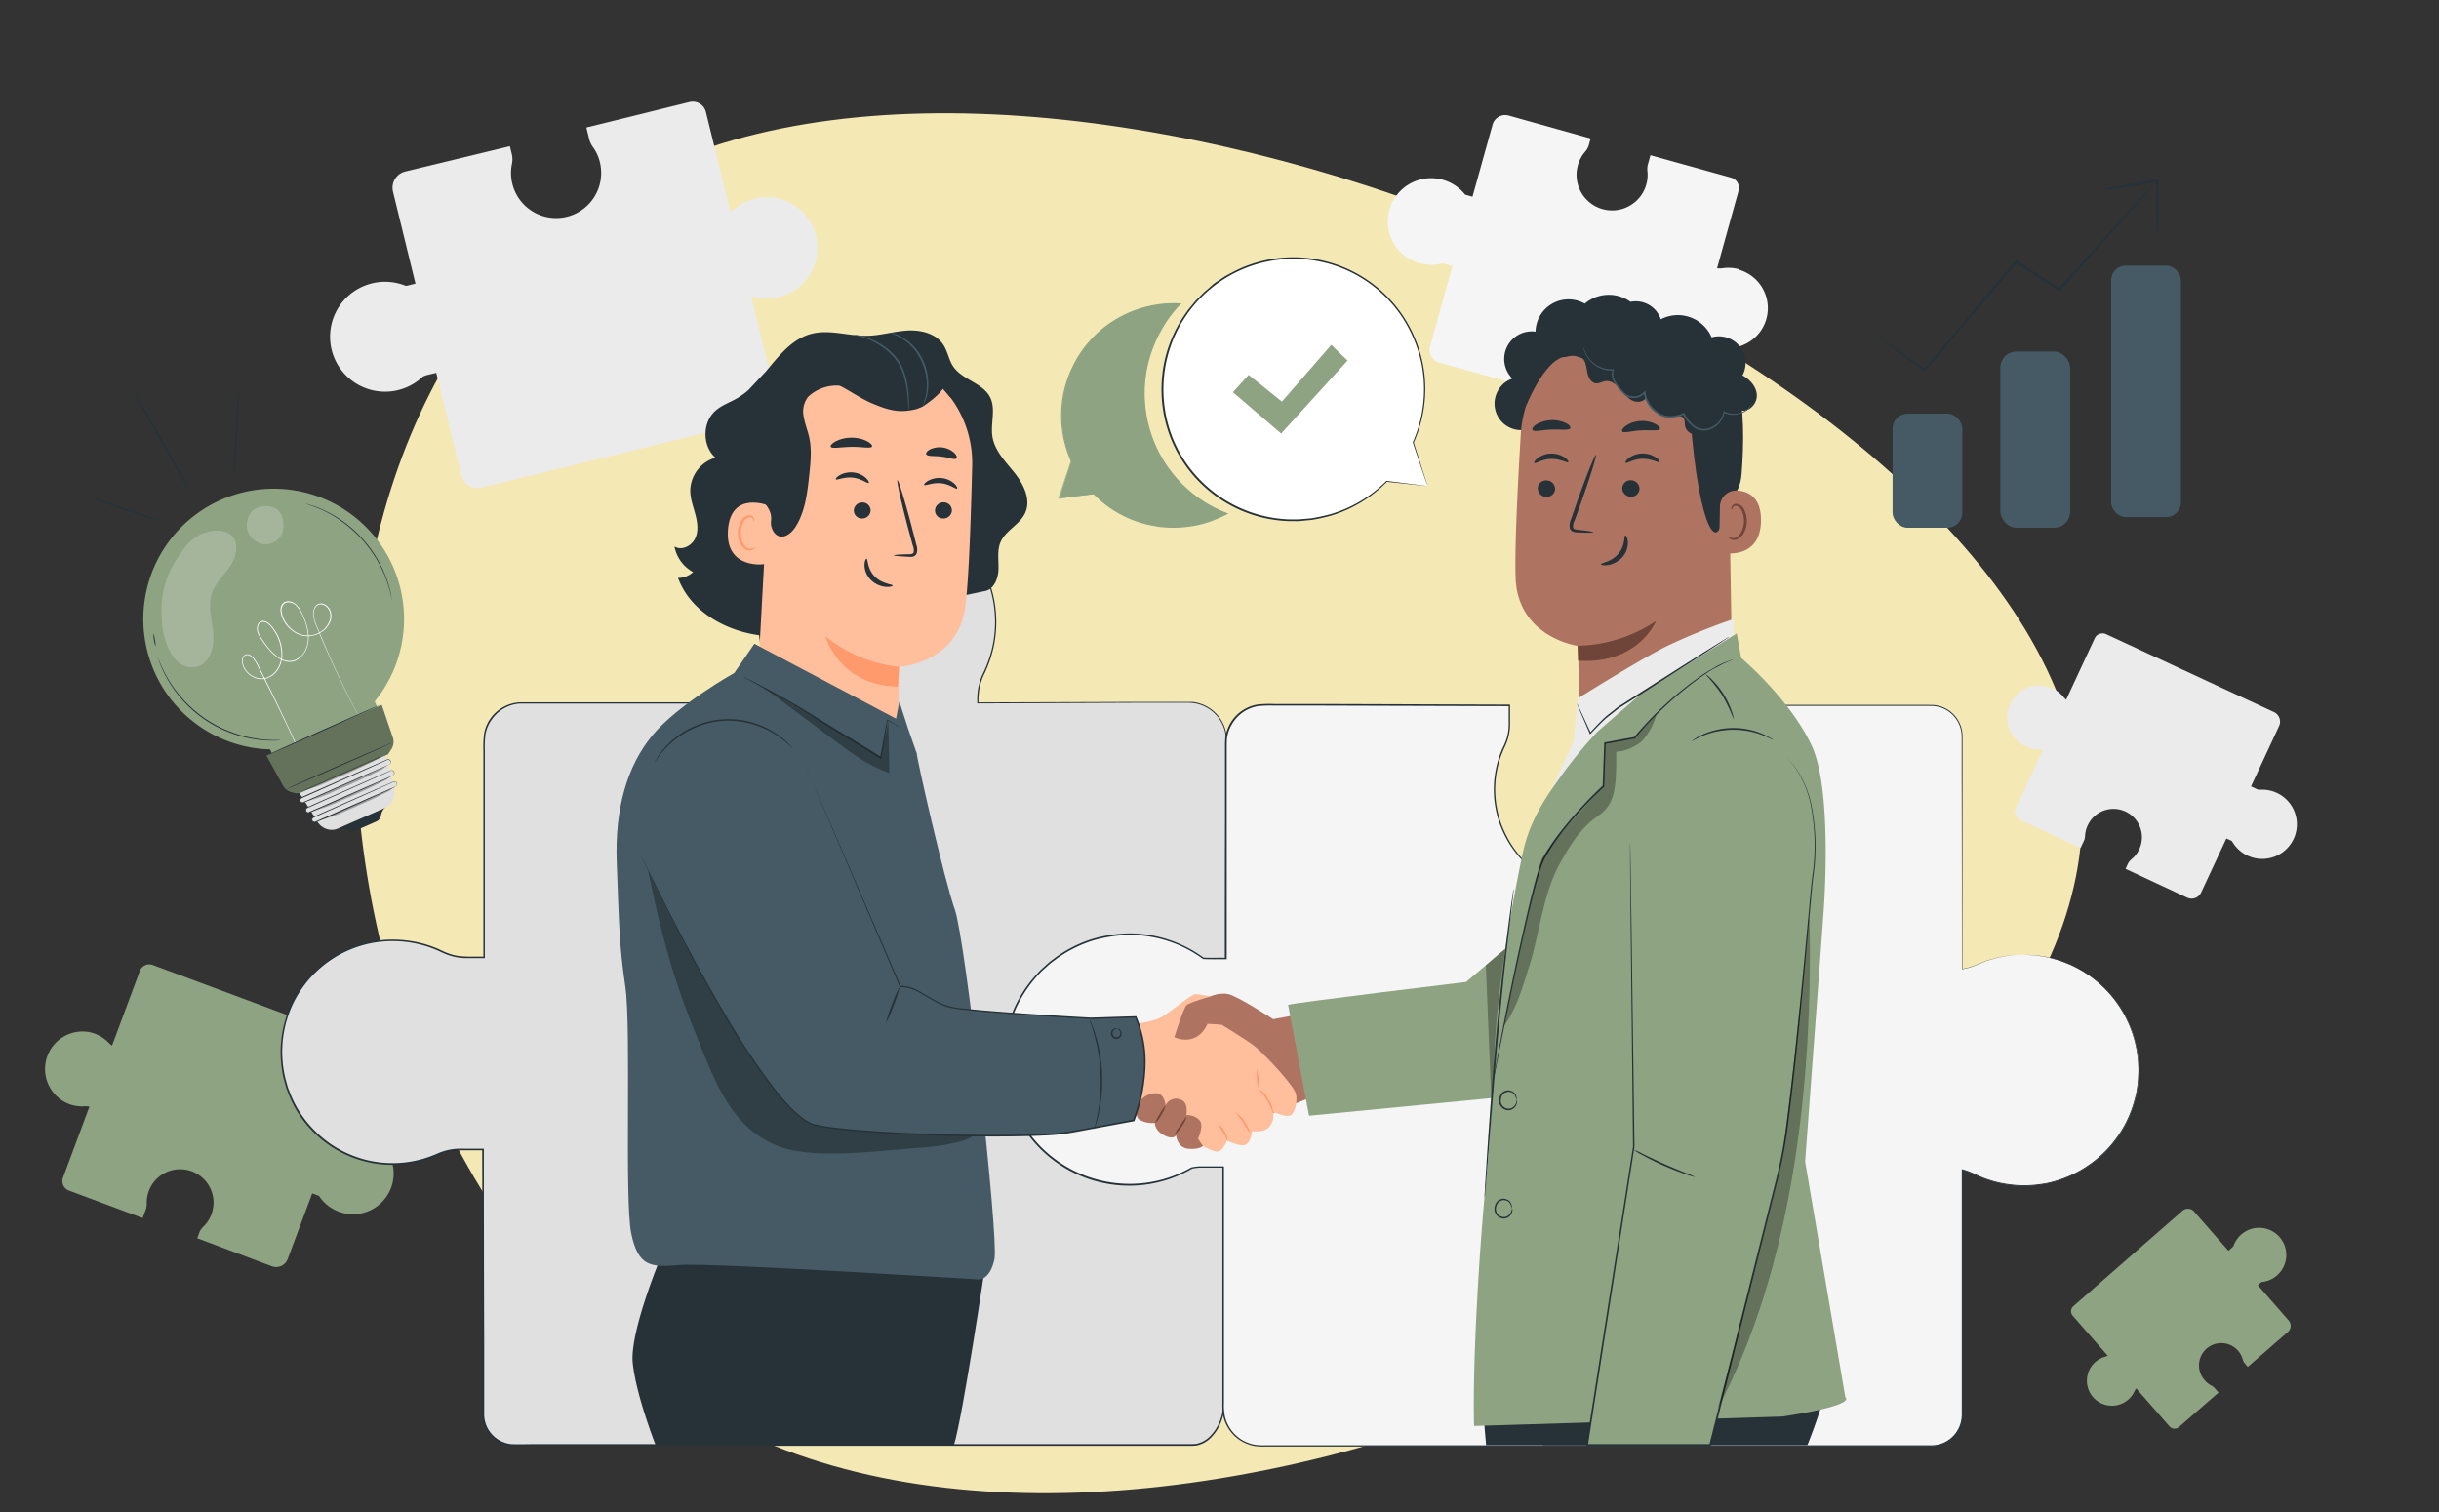 <svg xmlns="http://www.w3.org/2000/svg" viewBox="0 0 746.04 462.55"><rect x="0" y="0" width="746.04" height="462.55" fill="#333333" stroke="none"/><defs><style>.cls-1{fill:#f4e8b4;}.cls-2{fill:#ebebeb;}.cls-3{fill:#8ea382;}.cls-4{fill:#f5f5f5;}.cls-5{fill:#e0e0e0;}.cls-6{fill:#263238;}.cls-7{fill:#ae7461;}.cls-8{fill:#ffbf9d;}.cls-9{fill:#ff9a6c;}.cls-10{fill:#6f4439;}.cls-11{fill:#455a64;}.cls-12,.cls-13{opacity:0.3;}.cls-14{fill:#fff;}.cls-15{opacity:0.2;}</style></defs><title>salaman2</title><g id="Desk"><path class="cls-1" d="M636.5,240.84c12,129.24-256.95,262.67-403.13,200C86.67,378.47,62.71,120,197.44,53.12,331.64-13.43,624.52,111.61,636.5,240.84Z"/><path class="cls-2" d="M230.94,60.74a15.33,15.33,0,0,0-5.71,2.76,8.32,8.32,0,0,1-1.87,1.09l-7.44-30.32a4.16,4.16,0,0,0-5-3.05L179.35,39l.88,3.58a6.79,6.79,0,0,0,1.06,2.3,13.36,13.36,0,0,1,2.2,4.75,13.79,13.79,0,1,1-26.92.61,6.81,6.81,0,0,0,0-3l-.61-2.51-32,7.74a5.11,5.11,0,0,0-3.75,6.18l6.87,28.12-2.18.54q-.37.09-.75.15a16.81,16.81,0,1,0,5.2,27.74,6.55,6.55,0,0,1,1.28-.47l2.8-.68,7.7,31.37a5.11,5.11,0,0,0,6.18,3.75l87.28-21.42a4.16,4.16,0,0,0,3.05-5l-7.84-31.95a9,9,0,0,1,1.71.19,15.16,15.16,0,0,0,9.36-1,15.51,15.51,0,0,0-9.91-29.25Z"/><path class="cls-2" d="M619.6,228.35a9.73,9.73,0,0,0,3.9.9,4.74,4.74,0,0,1,1.35.2l-8.29,17.84a2.62,2.62,0,0,0,1.27,3.48l18.57,8.63,1-2.11a4.36,4.36,0,0,0,.38-1.55,8.37,8.37,0,0,1,.79-3.2A8.69,8.69,0,1,1,652,262.85a4.2,4.2,0,0,0-1.16,1.48l-.68,1.47L669,274.6a3.22,3.22,0,0,0,4.28-1.56L681,256.5l1.28.59.44.22A10.59,10.59,0,1,0,691,241.62a4.18,4.18,0,0,1-.82-.28l-1.64-.76,8.58-18.47a3.22,3.22,0,0,0-1.57-4.28L644.22,194a2.63,2.63,0,0,0-3.49,1.27L632,214.05a5,5,0,0,1-.76-.77,9.62,9.62,0,0,0-5-3.22,9.77,9.77,0,0,0-6.66,18.29Z"/><path class="cls-3" d="M651,428.15a7.4,7.4,0,0,0,1.87-2.5,4.09,4.09,0,0,1,.57-.91l10.16,11.61a2.06,2.06,0,0,0,2.9.19L678.61,426l-1.2-1.37a3.49,3.49,0,0,0-1-.76,6.6,6.6,0,0,1-2-1.59A6.81,6.81,0,1,1,686,415.86a3.35,3.35,0,0,0,.7,1.3l.84,1,12.26-10.67a2.52,2.52,0,0,0,.24-3.56l-9.41-10.77.84-.73a2.17,2.17,0,0,1,.29-.24,8.31,8.31,0,1,0-8.59-11,3.1,3.1,0,0,1-.46.5l-1.07.94-10.51-12a2.52,2.52,0,0,0-3.56-.24L634.19,399.6a2.06,2.06,0,0,0-.19,2.9l10.71,12.23a3.78,3.78,0,0,1-.79.3A7.64,7.64,0,1,0,651,428.15Z"/><path class="cls-4" d="M531.92,82.37a12,12,0,0,0-5-.31,6.46,6.46,0,0,1-1.7,0l6.58-23.72a3.28,3.28,0,0,0-2.29-4l-24.67-6.85-.78,2.8a5.34,5.34,0,0,0-.15,2,10.87,10.87,0,1,1-19.07-5.85A5.34,5.34,0,0,0,486,44.37l.54-2-25-7a4,4,0,0,0-5,2.8l-6.13,22-1.7-.47c-.19-.05-.39-.11-.58-.18a13.25,13.25,0,1,0-7.12,21.08,4.78,4.78,0,0,1,1.06.17l2.19.61-6.81,24.54a4,4,0,0,0,2.8,5l68.27,19a3.28,3.28,0,0,0,4-2.29l6.94-25a7.12,7.12,0,0,1,1.1.79,12,12,0,0,0,6.8,3,12.22,12.22,0,0,0,4.47-23.93Z"/><path class="cls-3" d="M21.11,337.75a11.36,11.36,0,0,0,4.64.69,5.73,5.73,0,0,1,1.6.11l-8.07,21.66a3.08,3.08,0,0,0,1.81,4l22.54,8.4.95-2.56a4.86,4.86,0,0,0,.3-1.85,10.22,10.22,0,1,1,17.38,7A4.94,4.94,0,0,0,61,377l-.67,1.79,22.81,8.58A3.78,3.78,0,0,0,88,385.15l7.5-20.08,1.56.58.53.22A12.44,12.44,0,1,0,106,346.72a4.86,4.86,0,0,1-1-.25l-2-.74,8.35-22.42a3.79,3.79,0,0,0-2.22-4.87L46.77,295.22a3.07,3.07,0,0,0-4,1.81l-8.5,22.83a6.36,6.36,0,0,1-1-.83,11.25,11.25,0,0,0-6.12-3.32,11.48,11.48,0,0,0-6.11,22Z"/><path class="cls-5" d="M347.11,289.29c5.56-.39,10.38,1.12,15,3.29a16.75,16.75,0,0,0,6.82,1.67l6.09-.14.08-67.71a11.62,11.62,0,0,0-11.65-11.58l-64.37.24v-1.39a17.91,17.91,0,0,1,1.89-7.82,35.66,35.66,0,0,0,3.06-21.75,36.19,36.19,0,0,0-71.81,6.2,35.51,35.51,0,0,0,3.07,14.47,17.82,17.82,0,0,1,1.61,7.25l.38,3H159.74a11.62,11.62,0,0,0-11.65,11.58v66.21h-5.53a16.88,16.88,0,0,1-7.4-1.79,34.88,34.88,0,0,0-21-2.9,34.25,34.25,0,0,0,5.86,67.95,33.62,33.62,0,0,0,13.69-2.9,16.81,16.81,0,0,1,6.86-1.53h7.1l.14,81a9.46,9.46,0,0,0,9.49,9.43H365c5.24,0,9.34-6.57,9.34-11.78v-73.6h-8.4a15.21,15.21,0,0,0-5.66,1.1,31.44,31.44,0,0,1-43.15-30.27C317.72,311.82,331.31,290.38,347.11,289.29Z"/><path class="cls-6" d="M347.11,289.29l-.55.07a15.46,15.46,0,0,0-1.63.25,21.7,21.7,0,0,0-6.09,2.16c-5.07,2.59-11.71,8.49-16.72,18.35a43.68,43.68,0,0,0-4.92,17.57,32.48,32.48,0,0,0,1.43,10.41,30.92,30.92,0,0,0,5.33,10,31.2,31.2,0,0,0,21.87,11.65,30.74,30.74,0,0,0,13.74-1.89,16.28,16.28,0,0,1,7.2-1.36h7.69v.16q0,17.46,0,37.07,0,9.8,0,20.1V424.3c0,1.75,0,3.52,0,5.3a15.28,15.28,0,0,1-.19,2.69,14,14,0,0,1-.74,2.62,13.73,13.73,0,0,1-2.89,4.63,8.52,8.52,0,0,1-4.81,2.68c-1,.11-1.86.06-2.79.08H283.37l-105.93,0h-14c-2.35,0-4.67.05-7.08,0a9.74,9.74,0,0,1-8.76-10c0-2.38,0-4.77,0-7.16q0-7.19,0-14.44,0-29-.11-59.06l.26.26h-4.43c-1.48,0-3-.06-4.42.11a16.86,16.86,0,0,0-4.27,1.09,43.39,43.39,0,0,1-4.22,1.63A34.09,34.09,0,0,1,96,346.43,34.84,34.84,0,0,1,90.29,339a35.69,35.69,0,0,1-2-4.29c-.27-.74-.61-1.47-.83-2.23l-.63-2.29a35,35,0,0,1,2.11-22.69,34.34,34.34,0,0,1,26.41-19.73,35.57,35.57,0,0,1,11.28.27,33.75,33.75,0,0,1,5.43,1.47c.89.32,1.76.67,2.61,1.07s1.66.79,2.54,1.09c3.45,1.36,7.22.86,10.9,1l-.25.26V229.67a32.09,32.09,0,0,1,.21-5.17,11.37,11.37,0,0,1,2-4.77,11.87,11.87,0,0,1,8.81-4.88l78.4,0-.23.26c-.13-1-.26-2-.38-3v0h0a17.26,17.26,0,0,0-.93-5.47c-.29-.88-.68-1.72-1.05-2.59s-.68-1.75-1-2.65a36,36,0,0,1-1.73-11l.15-2.77c0-.46,0-.92.1-1.38l.22-1.36c.17-.9.25-1.82.49-2.71l.74-2.64a7.27,7.27,0,0,1,.44-1.29l.5-1.28a17.22,17.22,0,0,1,1.11-2.48L237,172l1.49-2.26a35.61,35.61,0,0,1,7.34-7.76l1-.83,1.11-.73c.75-.48,1.47-1,2.23-1.43a39,39,0,0,1,4.76-2.25,36.11,36.11,0,0,1,10.08-2.42,36.78,36.78,0,0,1,5.14-.08c.85.06,1.7.08,2.55.17l2.51.38a36.63,36.63,0,0,1,17.67,8.83,35.94,35.94,0,0,1,11,34.48,37.81,37.81,0,0,1-3,8.47,18.19,18.19,0,0,0-1.31,4.17,21.59,21.59,0,0,0-.27,4.33l-.19-.18,49-.16,11.14,0h2.71c.9,0,1.79,0,2.7,0a11.79,11.79,0,0,1,5,1.69,11.67,11.67,0,0,1,5.49,8.36,45.63,45.63,0,0,1,.12,4.94c0,1.62,0,3.23,0,4.81-.05,25.31-.09,45.43-.12,59.58v.08h-.07c-2.46,0-4.74.15-6.88.1a17.12,17.12,0,0,1-5.7-1.49,37.41,37.41,0,0,0-8.41-3,25.61,25.61,0,0,0-5.23-.57c-.58,0-1,0-1.3,0h-.43a16.89,16.89,0,0,1,1.73-.08,25.79,25.79,0,0,1,5.25.53,38,38,0,0,1,8.44,2.95,17.18,17.18,0,0,0,5.66,1.47c2.12,0,4.41-.09,6.86-.12l-.07.07V229.72a44.54,44.54,0,0,0-.12-4.9,11.39,11.39,0,0,0-5.36-8.14,11.55,11.55,0,0,0-4.9-1.65c-.87-.06-1.77-.06-2.67-.05l-2.71,0-11.14,0-49,.21h-.18v-.19a21.63,21.63,0,0,1,.27-4.39,19.49,19.49,0,0,1,1.33-4.26,37.32,37.32,0,0,0,3-8.41,35.63,35.63,0,0,0-10.89-34.09,36.19,36.19,0,0,0-17.46-8.71l-2.49-.38c-.84-.09-1.68-.1-2.52-.16a34.81,34.81,0,0,0-15,2.48,38,38,0,0,0-4.7,2.22c-.75.44-1.46.94-2.2,1.41l-1.09.73-1,.82a35,35,0,0,0-7.25,7.67l-1.47,2.23-1.25,2.38a17.91,17.91,0,0,0-1.09,2.45l-.49,1.26a7.17,7.17,0,0,0-.44,1.28l-.72,2.61c-.24.87-.32,1.78-.49,2.67l-.22,1.35c-.06.45-.06.9-.09,1.36l-.15,2.73a35,35,0,0,0,1.72,10.86c.28.88.6,1.75,1,2.61s.76,1.72,1.06,2.62a17.55,17.55,0,0,1,1,5.62v0c.13,1,.26,2,.39,3l0,.27h-.27l-78.37,0A11.37,11.37,0,0,0,150.5,220a11.1,11.1,0,0,0-2,4.57,32.86,32.86,0,0,0-.2,5.08q0,10.31,0,20.77V293.1h-5.8a16.62,16.62,0,0,1-5.54-1c-.88-.31-1.75-.73-2.58-1.11s-1.69-.74-2.56-1.05a33.93,33.93,0,0,0-5.36-1.45,34.79,34.79,0,0,0-11.11-.26,33.78,33.78,0,0,0-26,19.43A34.44,34.44,0,0,0,87.32,330l.62,2.27c.21.74.54,1.46.81,2.19a33.19,33.19,0,0,0,2,4.22,34.11,34.11,0,0,0,5.66,7.36,33.52,33.52,0,0,0,33.81,8.21,41.89,41.89,0,0,0,4.18-1.62,17.78,17.78,0,0,1,4.4-1.12c1.52-.17,3-.08,4.48-.1H148v.25q0,30,.1,59.06c0,4.83,0,9.65,0,14.43,0,2.4,0,4.79,0,7.17a9.23,9.23,0,0,0,2.3,6.38,9.33,9.33,0,0,0,6,3.08c2.31.09,4.7,0,7,0h14l105.93,0h79.71c.92,0,1.86,0,2.73-.06a8.12,8.12,0,0,0,4.58-2.57,13.24,13.24,0,0,0,2.81-4.49,14,14,0,0,0,.73-2.55,15.25,15.25,0,0,0,.18-2.62V413.88q0-10.31,0-20.1,0-19.59,0-37.07l.16.16h-7.53a16.16,16.16,0,0,0-7.1,1.33,31,31,0,0,1-13.86,1.9,31.52,31.52,0,0,1-22-11.78,31.13,31.13,0,0,1-5.36-10.14A32.39,32.39,0,0,1,317,327.68,44,44,0,0,1,322,310c5-9.88,11.73-15.78,16.83-18.35a22.09,22.09,0,0,1,6.12-2.13,14.4,14.4,0,0,1,1.63-.22Z"/><path class="cls-4" d="M619.08,292.06a34.71,34.71,0,0,0-14.13,3,18,18,0,0,1-4.74,1.39V225.28a9.48,9.48,0,0,0-9.48-9.49H516.67v8.41a15.26,15.26,0,0,0,1.11,5.66,31,31,0,0,1,2.29,11.71,31.45,31.45,0,1,1-60-13.26,15.55,15.55,0,0,0,1.54-6.62v-5.9l-75-.23A11.65,11.65,0,0,0,375,227.21l-.07,66h-5.12c-.58,0-1.16,0-1.75-.06a38.33,38.33,0,1,0-3.55,64.25,14.58,14.58,0,0,1,3.1-.34h6.57v73.67a11.64,11.64,0,0,0,11.65,11.65H590.73a9.48,9.48,0,0,0,9.48-9.48v-75a18.64,18.64,0,0,1,3.68,1.34,34.82,34.82,0,0,0,21.25,3,35.36,35.36,0,0,0-6.06-70.16Z"/><path class="cls-6" d="M619.08,292.06l2.23.1a17.14,17.14,0,0,1,2.74.26l1.75.28a12.41,12.41,0,0,1,2,.46l2.22.61c.77.26,1.56.6,2.4.92.41.16.85.32,1.28.51l1.28.66a23.47,23.47,0,0,1,2.68,1.51A35.35,35.35,0,0,1,654.18,325c0,.85.12,1.72.12,2.59s-.09,1.76-.14,2.65c0,.45,0,.9-.1,1.35s-.13.9-.2,1.35l-.21,1.36c-.11.45-.21.9-.32,1.36a35.36,35.36,0,0,1-4.5,10.68,35,35,0,0,1-20.28,15.2c-1.1.34-2.25.52-3.39.79s-2.33.34-3.51.42a34.65,34.65,0,0,1-14.42-2c-2.4-.8-4.56-2.2-7.06-2.77l.21-.15q0,17.28,0,36.64,0,9.66,0,19.82c0,3.38,0,6.8,0,10.27v7.85c0,.44,0,.89,0,1.34a10,10,0,0,1-.22,1.33,9.71,9.71,0,0,1-7.44,7.24,13.41,13.41,0,0,1-2.75.2H559.16l-47.59,0-104,0H386.92a17.32,17.32,0,0,1-3.51-.24,13.21,13.21,0,0,1-3.33-1.23,12,12,0,0,1-4.89-5.06,11.63,11.63,0,0,1-1.11-3.39,21.28,21.28,0,0,1-.18-3.55v-72.1l.26.26h-4.74c-.81,0-1.65,0-2.45,0a13.38,13.38,0,0,0-2.43.32l.07,0A38.49,38.49,0,0,1,349,362.55a38.51,38.51,0,0,1-40-25.88,39.65,39.65,0,0,1-2.11-12.21,41.18,41.18,0,0,1,1.86-12.19,38.39,38.39,0,0,1,5.61-10.91,42.09,42.09,0,0,1,4-4.66l2.27-2.06c.76-.67,1.62-1.24,2.42-1.86a39.73,39.73,0,0,1,10.84-5.46,42.33,42.33,0,0,1,11.92-1.78A38.48,38.48,0,0,1,368.19,293l-.13-.05c2.26.11,4.58,0,6.85.06l-.26.25q0-21.15.05-41.75,0-10.29,0-20.43v-2.54c0-.83,0-1.68.07-2.55a12,12,0,0,1,1.63-4.84,11.84,11.84,0,0,1,8.18-5.61,32.45,32.45,0,0,1,5-.17l5,0,9.85,0,19.44.06,37.79.13h.23v5.52a15.79,15.79,0,0,1-.74,5.24,19.59,19.59,0,0,1-1,2.45c-.36.79-.67,1.59-1,2.4a30.81,30.81,0,0,0,1.7,24.62,31.34,31.34,0,0,0,5.86,8,32.6,32.6,0,0,0,7.91,5.68,30.77,30.77,0,0,0,18.58,3,31.24,31.24,0,0,0,16.48-7.87,30.44,30.44,0,0,0,5.69-7,29.65,29.65,0,0,0,3.42-8.17,30.67,30.67,0,0,0-.37-17.08c-.38-1.37-1-2.64-1.4-4a15.13,15.13,0,0,1-.58-4.22c0-2.8,0-5.56,0-8.31v-.18h.18l54.2,0h18.06c1,0,1.92,0,2.9.06a10.23,10.23,0,0,1,2.78.76,9.65,9.65,0,0,1,5.74,8.87q0,5.37,0,10.44c0,27-.05,47.57-.06,60.67l-.08-.06c3.34-.43,5.85-2.06,8.22-2.71a35,35,0,0,1,5.93-1.33,32.78,32.78,0,0,1,3.56-.28c.79,0,1.17,0,1.17,0l-1.17,0c-.78,0-2,.1-3.55.31a36.11,36.11,0,0,0-5.91,1.36c-2.35.66-4.86,2.3-8.23,2.75h-.07v-.08c0-13.1,0-33.66-.07-60.67V225.34a9.43,9.43,0,0,0-5.59-8.61,9.63,9.63,0,0,0-2.7-.72c-.93-.09-1.9-.06-2.86-.07H570.87l-54.2,0,.19-.19v8.31a14.71,14.71,0,0,0,.56,4.11c.38,1.34,1,2.63,1.41,4a31.08,31.08,0,0,1,.39,17.3,30,30,0,0,1-3.46,8.28,31,31,0,0,1-5.76,7.08,31.68,31.68,0,0,1-16.7,8,31.24,31.24,0,0,1-18.84-3.05,32.77,32.77,0,0,1-8-5.76A31.56,31.56,0,0,1,460.5,256a31.2,31.2,0,0,1-3.08-19.94,31.87,31.87,0,0,1,1.34-5.05c.3-.82.62-1.63,1-2.43a19.12,19.12,0,0,0,1-2.4,15.11,15.11,0,0,0,.72-5.1v-5.29l.23.24-37.79-.11-19.44-.06-9.86,0-4.95,0a33.52,33.52,0,0,0-4.93.17,11.34,11.34,0,0,0-7.83,5.38A11.22,11.22,0,0,0,375.3,226c-.07.82-.08,1.66-.07,2.5V231q0,10.14,0,20.43,0,20.6,0,41.75v.26h-.26c-2.29,0-4.55.06-6.89-.06H368l-.06-.05a37.88,37.88,0,0,0-22.11-7.3A41.69,41.69,0,0,0,334,287.82a39.48,39.48,0,0,0-10.69,5.38c-.79.62-1.63,1.17-2.39,1.84l-2.23,2a40,40,0,0,0-3.92,4.6,37.59,37.59,0,0,0-5.53,10.76,40.76,40.76,0,0,0-1.84,12,38.22,38.22,0,0,0,11,26.47A38.33,38.33,0,0,0,349,362a38,38,0,0,0,15.39-4.86l0,0h0a15.25,15.25,0,0,1,2.52-.33c.85,0,1.65,0,2.47,0h5v72.36a18.85,18.85,0,0,0,.17,3.46,10.87,10.87,0,0,0,1.06,3.25,11.61,11.61,0,0,0,4.68,4.86,13,13,0,0,0,3.19,1.17,16.76,16.76,0,0,0,3.41.23h20.66l104,0H590a13.13,13.13,0,0,0,2.67-.19,9.32,9.32,0,0,0,7.13-6.94,10.57,10.57,0,0,0,.27-2.58V414.35q0-10.16,0-19.82,0-19.33,0-36.64v-.21l.2.05c2.56.59,4.73,2,7.08,2.79a34.24,34.24,0,0,0,7.15,1.75,33.66,33.66,0,0,0,7.15.22c1.17-.07,2.33-.24,3.48-.41s2.27-.44,3.36-.77a35.26,35.26,0,0,0,24.63-25.67c.11-.45.22-.9.32-1.34l.21-1.36.21-1.34c.07-.44.06-.89.09-1.33q.08-1.33.15-2.64c0-.87-.08-1.73-.11-2.58a35.3,35.3,0,0,0-16.38-27.57,22.54,22.54,0,0,0-2.67-1.51l-1.27-.67c-.43-.19-.86-.34-1.28-.51-.83-.32-1.62-.67-2.38-.93l-2.22-.62a13.34,13.34,0,0,0-2-.46l-1.75-.29a17.53,17.53,0,0,0-2.74-.29C619.83,292.12,619.08,292.06,619.08,292.06Z"/><path class="cls-7" d="M369.37,305.19s3.36-1.73,6.33-1.08,13.75,7.68,13.75,7.68l8.69-1.62,5.12,24.53-33.89,14.09Z"/><path class="cls-8" d="M344.29,313.75s7.77-1,10.58-2.39,9.52-7.36,10.93-7.25,6.49,1.08,6.49,1.08l-2.06,6.17s10.17,6.16,13.2,8.44,12.55,12.44,13,14.93-.32,5.4-1.51,6.38-5.52-1-5.52-1a5.42,5.42,0,0,1-1,4.44C386.78,346.73,383,346,383,346s-.33,3.57-2.06,4.22-5.62-1.3-5.62-1.3-1.18,3-2.59,3.35-5.42-2.05-5.42-2.05-17.31-12.45-21.2-14.28S341,334,341,334Z"/><path class="cls-9" d="M375.32,348.9c-.08,0-.13-.31-.31-.76a13.94,13.94,0,0,0-.87-1.73,10.38,10.38,0,0,1-1.34-2.47,6.16,6.16,0,0,1,1.79,2.21,6.54,6.54,0,0,1,.77,1.89C375.47,348.56,375.38,348.9,375.32,348.9Z"/><path class="cls-9" d="M382.51,346.79a27.29,27.29,0,0,1-2.19-3.26c-1.18-1.81-2.45-3-2.36-3.12a7.6,7.6,0,0,1,2.8,2.82A10.86,10.86,0,0,1,382.51,346.79Z"/><path class="cls-9" d="M389.45,340.55c-.15,0-.63-1.83-1.83-3.85s-2.57-3.37-2.46-3.49a8.51,8.51,0,0,1,2.91,3.22A8.38,8.38,0,0,1,389.45,340.55Z"/><path class="cls-9" d="M384.38,327.05a9.71,9.71,0,0,1,.26,5.84,61.12,61.12,0,0,1-.26-5.84Z"/><path class="cls-7" d="M359.2,317.31s2.7-8.66,3.67-9.74,10-3.46,10-3.46l2.81,7.25-2,2.12-4.32-.28S366.66,320.34,359.2,317.31Z"/><path class="cls-7" d="M342.6,334.42s-1.24.95,0,3.23,4.59.65,5.67,0c0,0-1.62,3.78.43,5a8.13,8.13,0,0,0,4.55.87s-.11,2.27,2.81,3.78,3.68,0,3.68,0,.32,3.79,3.68,4.12,4.53-.83,4.53-.83l-1.51-2.24s1.95-4,.44-5.7a5.19,5.19,0,0,0-4-1.51s.67-3.52-1.26-4.5a3.55,3.55,0,0,0-5.12,1.58s-.21-3.85-3-3.77a6.25,6.25,0,0,0-4.32,1.82Z"/><path class="cls-10" d="M356.49,338.19a8.15,8.15,0,0,1-1.29,2.88,8.33,8.33,0,0,1-1.89,2.53,11.82,11.82,0,0,1,1.44-2.79A11.59,11.59,0,0,1,356.49,338.19Z"/><path class="cls-10" d="M362.94,341.6a7.64,7.64,0,0,1-1.47,3,7.77,7.77,0,0,1-2.26,2.46,18.21,18.21,0,0,1,1.83-2.76A17.48,17.48,0,0,1,362.94,341.6Z"/><path class="cls-6" d="M295.93,382.42H279.52l-4.2,59.67h16.46c2.8-9.09,9.8-56.45,9.8-56.45Z"/><path class="cls-6" d="M203,382.42s-10.51,24.63-9.46,34.59,7,25.08,7,25.08h81.28a185.94,185.94,0,0,0,4-20.64c1.75-12.31,6.47-39,6.47-39Z"/><path class="cls-6" d="M310.4,144.75c-2.75-3.46-6.14-6.8-6.84-11.16-.65-4,1.11-8.4-.69-12-2.22-4.48-8.58-5.36-11.34-9.53-1.33-2-1.65-4.57-3-6.6-2.24-3.46-6.86-4.58-11-4.34s-8.13,1.52-12.26,1.6c-5.66.12-11.39-2-16.88-.65-6.06,1.5-10,6.61-14.11,11.54L229,119.25a22.57,22.57,0,0,1-3.51,2.57c-2.2,1.28-4.68,2.11-6.6,3.78-4.11,3.57-4.13,10.82-.05,14.41a10.69,10.69,0,0,0-7.7,10.12c0,2.51.95,4.91,1.58,7.34s1,5.11-.15,7.37-4.13,3.68-6.26,2.34A11.24,11.24,0,0,0,212,175a6.67,6.67,0,0,1-4.61,1.79c4.06,11,16.23,17.21,27.9,17.83s23.06-3.28,34.1-7.12l31.83-6.68c2.79-.5,4.1-3.8,4.19-6.63s-.48-5.82.66-8.41c1.55-3.56,5.86-5.29,7.48-8.82C315.44,152.9,313.14,148.22,310.4,144.75Z"/><path class="cls-6" d="M234.66,169.9c-1.94-7.21-3.85-14.47-4.52-21.91s0-15.13,2.91-22c.44-1,4.17-8,5.29-7.81.8.12-1.61,6.64-1.24,7.36,3.54,6.87,4.18,14.94,3.16,22.59a101.08,101.08,0,0,1-5.6,21.75"/><path class="cls-8" d="M235.39,141.41c.35-18.73,11.55-34.13,30.26-33.26l1.72.18a33.48,33.48,0,0,1,30,34.12c-.4,16.23-1,34.16-2.06,42.78C293.17,203.08,275,204,275,204s-.48,29.48-.48,29.48L232,204Z"/><path class="cls-9" d="M275,204a43.42,43.42,0,0,1-22.54-9.34s4.19,15.11,22.19,15.38Z"/><path class="cls-6" d="M291.15,156.3a2.58,2.58,0,0,1-2.73,2.32A2.45,2.45,0,0,1,286,156a2.57,2.57,0,0,1,2.73-2.32A2.46,2.46,0,0,1,291.15,156.3Z"/><path class="cls-6" d="M292.74,149.47c-.35.3-2.13-1.34-4.88-1.62s-4.91.88-5.17.51c-.13-.16.26-.73,1.2-1.28a7.06,7.06,0,0,1,4.18-.82,6.77,6.77,0,0,1,3.84,1.7C292.69,148.7,292.91,149.33,292.74,149.47Z"/><path class="cls-6" d="M266.29,156.3a2.57,2.57,0,0,1-2.73,2.32,2.46,2.46,0,0,1-2.39-2.58,2.57,2.57,0,0,1,2.73-2.32A2.45,2.45,0,0,1,266.29,156.3Z"/><path class="cls-6" d="M265.72,147.74c-.35.3-2.14-1.33-4.88-1.62s-4.91.88-5.17.51c-.13-.16.25-.73,1.2-1.27a7,7,0,0,1,4.18-.82,6.77,6.77,0,0,1,3.84,1.7C265.66,147,265.89,147.61,265.72,147.74Z"/><path class="cls-6" d="M273.35,169.89c0-.16,1.74-.28,4.54-.34.71,0,1.39-.07,1.56-.53a3.62,3.62,0,0,0-.25-2.13q-.72-2.65-1.51-5.56c-2.08-7.91-3.51-14.38-3.19-14.46s2.27,6.26,4.35,14.17c.49,2,1,3.8,1.42,5.58a4.08,4.08,0,0,1,.07,2.79,1.77,1.77,0,0,1-1.26.91,5.08,5.08,0,0,1-1.21,0C275.07,170.21,273.34,170,273.35,169.89Z"/><path class="cls-6" d="M265.06,170.93c.45,0,.14,3,2.47,5.39s5.54,2.39,5.52,2.81c0,.19-.77.51-2.11.4a7.45,7.45,0,0,1-4.63-2.18,6.52,6.52,0,0,1-1.88-4.49C264.45,171.6,264.86,170.89,265.06,170.93Z"/><path class="cls-6" d="M266.74,136.58c-.35.72-3.05.07-6.32.12s-6,.66-6.32-.06c-.15-.34.38-1,1.5-1.61a10.52,10.52,0,0,1,4.81-1.13,10.34,10.34,0,0,1,4.82,1.09C266.36,135.59,266.9,136.24,266.74,136.58Z"/><path class="cls-6" d="M292.57,140.22c-.55.57-2.37-.28-4.65-.55s-4.24,0-4.62-.72c-.16-.34.21-.93,1.11-1.43a6.75,6.75,0,0,1,7.47,1C292.62,139.26,292.81,139.93,292.57,140.22Z"/><path class="cls-8" d="M235.45,154.8c-.29-.17-11.9-4.93-12.79,7.33s11.59,10.63,11.64,10.28S235.45,154.8,235.45,154.8Z"/><path class="cls-9" d="M230.89,167.49s-.22.14-.59.28a2.16,2.16,0,0,1-1.6-.09c-1.26-.57-2.2-2.7-2.1-4.92a7,7,0,0,1,.82-3,2.5,2.5,0,0,1,1.73-1.53,1.11,1.11,0,0,1,1.22.68c.13.36,0,.6.1.62s.28-.18.22-.7a1.38,1.38,0,0,0-.43-.8,1.59,1.59,0,0,0-1.16-.4,3,3,0,0,0-2.37,1.74,7.39,7.39,0,0,0-1,3.36c-.1,2.48,1,4.88,2.73,5.52a2.3,2.3,0,0,0,2-.18C230.85,167.79,230.94,167.52,230.89,167.49Z"/><path class="cls-6" d="M290.71,121.62c2.06-1-3.49-7.79-8.22-10.31-7.16-3.82-18.29-6.61-25.21-5.12-8.34,1.8-15.4,5.43-20,12.62s-6.69,15.77-7,24.29c-.1,2.6,0,5.32,1.24,7.6,1.54,2.83,4.72,4.75,4.34,8.48a5.1,5.1,0,0,0,1,3.82c2.09,2.54,5,.47,6.39-1.7,3-4.63,3.67-10.35,4.26-15.84.42-3.9.84-7.88,0-11.71-.47-2.09-1.31-4.08-1.66-6.19a7.41,7.41,0,0,1,1.26-6.07,8.48,8.48,0,0,1,1.06-.94A12.83,12.83,0,0,1,261,119c6.75,2.89,18.32,7.3,21.55,5.15,4.65-3.09,5.85-5.22,5.85-5.22Z"/><path class="cls-6" d="M258,104.57c6.88-1.82,14.55-1.21,20.65,2.47,3.24,1.95,6.08,4.92,6.87,8.62s-1.05,8.07-4.64,9.27l-.25.13c-5.34,1.43-8.7.51-13.8-1.63-4.3-1.81-8-4.77-12.33-6.55A25,25,0,0,0,240,115.52C245,110.48,251.14,106.39,258,104.57Z"/><path class="cls-11" d="M261.13,102.44a5.54,5.54,0,0,1,1.25.12,20.4,20.4,0,0,1,3.3.9,21,21,0,0,1,4.52,2.33,17.38,17.38,0,0,1,4.5,4.31,16.73,16.73,0,0,1,2.47,5.72,29.23,29.23,0,0,1,.76,5c.1,1.44.1,2.6.09,3.41a6,6,0,0,1-.09,1.25,5.81,5.81,0,0,1-.11-1.25c-.05-.8-.11-2-.26-3.38a33.62,33.62,0,0,0-.85-4.93,16.88,16.88,0,0,0-2.44-5.54,17.5,17.5,0,0,0-4.35-4.22,23.18,23.18,0,0,0-4.37-2.38C262.89,102.75,261.11,102.54,261.13,102.44Z"/><path class="cls-11" d="M272.42,101.76a4.17,4.17,0,0,1,1.06.29,10.64,10.64,0,0,1,1.21.45l1.53.78a15.81,15.81,0,0,1,6.36,7.48,18.19,18.19,0,0,1,.9,2.7,17.91,17.91,0,0,1,.4,2.62,17.6,17.6,0,0,1,.05,2.39,17,17,0,0,1-.28,2.07,10,10,0,0,1-.46,1.65,7.2,7.2,0,0,1-.49,1.2,4.41,4.41,0,0,1-.57,1,22.28,22.28,0,0,0,1.16-3.87,19.33,19.33,0,0,0,.21-2,18.72,18.72,0,0,0-.09-2.33,20.35,20.35,0,0,0-.42-2.54,19.75,19.75,0,0,0-.89-2.62,16.31,16.31,0,0,0-6.07-7.37l-1.47-.82a9.86,9.86,0,0,0-1.15-.53A5,5,0,0,1,272.42,101.76Z"/><path class="cls-11" d="M280.42,230.5c0,1.68,8.43,38.73,11.66,47.82s13.45,100.35,12.1,106.85-4.84,6.24-4.84,6.24-82.58-5.2-91.46-4.42-12.64.52-14.79-9.62.06-62.83-1.82-75.57-1.9-18.91-2.63-37.84c-.63-16.4,3.1-29.56,10.9-39s25.07-19.1,25.07-19.1l6.13-8.93,43.34,22.92,1-5.21,2.63,8.12Z"/><g class="cls-12"><path d="M299.05,343.4c-.72-1.84-3.07-2.3-5-2.52-18.37-2-37.48-6.62-50.9-19.33-5.24-5-9.38-11-13.37-17-8.72-13.18-16.91-26.7-25.1-40.21l-6.36,2.41c3.9,19.08,7.74,32.89,14.09,48.53s11.29,30.81,27.39,35.94c10.41,3.31,30.18.77,41.07-.08a63.94,63.94,0,0,0,13.5-2.12,9,9,0,0,0,3.65-1.85A3.62,3.62,0,0,0,299.05,343.4Z"/></g><path class="cls-11" d="M196.05,261.75c.47.85,37.22,79.34,53.63,82.57s67.41,4,77.36,2.1,19.69-3.64,19.69-3.64,7.21-17.11.63-31.7l-13.7.44s-38.09-2.06-43.47-3.53-10-6.52-14.87-6.25l-29-67.43s-18.83-17.48-32.28-12.1S192.1,254.74,196.05,261.75Z"/><path class="cls-6" d="M334.72,345.51a5.94,5.94,0,0,1,.27-1.32c.22-.84.49-2.06.77-3.57a52.14,52.14,0,0,0,.73-5.36,56.91,56.91,0,0,0,.14-6.62,54.27,54.27,0,0,0-1.86-11.87c-.41-1.48-.78-2.68-1.07-3.49a7.89,7.89,0,0,1-.38-1.29,5.52,5.52,0,0,1,.57,1.22,34.59,34.59,0,0,1,1.23,3.46,48.2,48.2,0,0,1,2,11.95,53.43,53.43,0,0,1-.18,6.68,47.21,47.21,0,0,1-.85,5.39,34.39,34.39,0,0,1-.94,3.55A6.71,6.71,0,0,1,334.72,345.51Z"/><path class="cls-6" d="M246.35,234.31s.19.4.55,1.2l1.54,3.52c1.35,3.11,3.33,7.66,5.86,13.5,5.06,11.71,12.33,28.55,21.21,49.13l-.2-.12a12.52,12.52,0,0,1,6.43,2c2,1.11,3.93,2.39,6.06,3.36a20.43,20.43,0,0,0,6.89,1.6c2.41.29,4.87.5,7.37.72,10,.82,20.59,1.47,31.62,2.09h0l13.7-.44h.17l.07.16a35.23,35.23,0,0,1,2.75,15.72A51.78,51.78,0,0,1,347,342.89l-.05.12-.14,0-8.71,1.61-9.53,1.76a64.56,64.56,0,0,1-9.55,1c-6.34.29-12.58.31-18.72.28s-12.16-.17-18-.39-11.67-.52-17.3-.94c-2.81-.21-5.58-.48-8.32-.78a58.51,58.51,0,0,1-8.05-1.33,13.89,13.89,0,0,1-3.49-2,29.35,29.35,0,0,1-3-2.59,64.75,64.75,0,0,1-5.09-5.74,212.44,212.44,0,0,1-15.44-23.22c-8.61-14.72-14.83-27.05-19.1-35.57-2.12-4.27-3.73-7.61-4.81-9.87s-1.61-3.47-1.61-3.47.16.29.45.86l1.26,2.56,4.89,9.83c4.33,8.49,10.59,20.79,19.24,35.47a212.18,212.18,0,0,0,15.46,23.14,65.61,65.61,0,0,0,5.06,5.69,29.62,29.62,0,0,0,2.92,2.55,13.89,13.89,0,0,0,3.38,1.95,58.87,58.87,0,0,0,8,1.3c2.72.29,5.49.56,8.3.76,5.61.42,11.38.72,17.27.92s11.92.35,18,.38,12.37,0,18.69-.29a63.22,63.22,0,0,0,9.47-1l9.54-1.76,8.71-1.61-.2.15a51,51,0,0,0,3.33-16,34.84,34.84,0,0,0-2.69-15.49l.24.15-13.7.42h0c-11-.62-21.62-1.28-31.63-2.12-2.5-.23-5-.44-7.38-.73-1.22-.14-2.41-.3-3.61-.52a13.47,13.47,0,0,1-3.42-1.13c-2.16-1-4.1-2.29-6.08-3.38a12.09,12.09,0,0,0-6.19-1.93h-.15l-.05-.13-21-49.2-5.76-13.54-1.49-3.55C246.51,234.73,246.35,234.31,246.35,234.31Z"/><path class="cls-6" d="M242.51,229s-.51-.47-1.43-1.32a27.46,27.46,0,0,0-11.34-6.26,25.49,25.49,0,0,0-18.54,1.85,27.67,27.67,0,0,0-9.88,8.38c-.73,1-1.1,1.6-1.14,1.58a2.73,2.73,0,0,1,.23-.45,13.49,13.49,0,0,1,.74-1.24,24.38,24.38,0,0,1,3.41-4.09,26.2,26.2,0,0,1,32.52-3.25,24.2,24.2,0,0,1,4.14,3.33c.46.44.76.83,1,1.07A1.88,1.88,0,0,1,242.51,229Z"/><path class="cls-6" d="M275.21,301.8a33.73,33.73,0,0,1-1.85,5.7A35.56,35.56,0,0,1,271,313a33.73,33.73,0,0,1,1.85-5.7A35.56,35.56,0,0,1,275.21,301.8Z"/><path class="cls-6" d="M341.79,314.73s.14-.07.38,0a1.43,1.43,0,0,1,.73.72,1.56,1.56,0,0,1,0,1.55,1.81,1.81,0,0,1-1.74.81,1.67,1.67,0,0,1-1.31-1.4,1.6,1.6,0,0,1,.5-1.48,1.3,1.3,0,0,1,1-.32c.24,0,.36.09.35.12s-.58,0-1.08.47a1.28,1.28,0,0,0-.28,1.12,1.22,1.22,0,0,0,.92,1,1.39,1.39,0,0,0,1.26-.55,1.24,1.24,0,0,0,.09-1.15C342.31,314.9,341.77,314.8,341.79,314.73Z"/><path class="cls-6" d="M275.12,222.41a5.86,5.86,0,0,1-1-.51l-2.73-1.56.19-.08c-.54,2.73-1.07,6.75-2,11.57l-.06.32-.28-.17c-4-2.54-8.86-5.44-14-8.55-3.84-2.3-7.43-4.62-10.73-6.63s-6.36-3.71-8.92-5.14l-6.07-3.38-1.65-.92a3.61,3.61,0,0,1-.56-.36,4.38,4.38,0,0,1,.61.26l1.69.84c1.47.75,3.57,1.84,6.16,3.23s5.64,3.09,9,5.06L255.53,223c5.15,3.11,10,6,14,8.62l-.34.14c.95-4.78,1.55-8.81,2.17-11.54l0-.18.15.1,2.67,1.67A7.9,7.9,0,0,1,275.12,222.41Z"/><g class="cls-12"><path d="M233.43,210.24l22.62,16.86c5,3.7,10.07,7.47,16,9.37l-.33-15.72-2.31,11Z"/></g><path class="cls-6" d="M466.35,131.51a8.11,8.11,0,0,1-3.74-15.7,8.44,8.44,0,0,1,7.08-14.36,10.09,10.09,0,0,1,15.06-8.56,11.36,11.36,0,0,1,14-.55,8.07,8.07,0,0,1,7.38,13.55"/><path class="cls-7" d="M465.19,132.67a34.41,34.41,0,0,1,33.64-32.33l1.78,0C519.84,101,530,117.77,528.7,137l1.14,68.5h0l-46.72,16.77-.41-24.67s-18.51-2.5-19.12-20.95C463.3,167.71,464.19,149.31,465.19,132.67Z"/><path class="cls-10" d="M482.56,197.55a44.84,44.84,0,0,0,24-7.58s-5.42,13.4-23.87,12.12Z"/><path class="cls-6" d="M470.38,149.35A2.63,2.63,0,0,0,473,152a2.52,2.52,0,0,0,2.67-2.43,2.64,2.64,0,0,0-2.59-2.61A2.52,2.52,0,0,0,470.38,149.35Z"/><path class="cls-6" d="M469.35,141.62c.33.33,2.3-1.19,5.13-1.24s4.95,1.33,5.25,1c.15-.16-.2-.78-1.12-1.42a7.26,7.26,0,0,0-4.21-1.2,7,7,0,0,0-4.08,1.41C469.46,140.84,469.18,141.46,469.35,141.62Z"/><path class="cls-6" d="M496.22,149.35a2.64,2.64,0,0,0,2.6,2.61,2.52,2.52,0,0,0,2.67-2.43,2.65,2.65,0,0,0-2.6-2.61A2.52,2.52,0,0,0,496.22,149.35Z"/><path class="cls-6" d="M497.24,141.58c.33.33,2.3-1.18,5.14-1.23s4.94,1.32,5.24,1c.15-.16-.19-.77-1.12-1.41a7.23,7.23,0,0,0-4.2-1.21,7,7,0,0,0-4.09,1.41C497.36,140.8,497.07,141.43,497.24,141.58Z"/><path class="cls-6" d="M487.37,162.82c0-.16-1.76-.43-4.62-.74-.73-.06-1.42-.19-1.55-.68a3.75,3.75,0,0,1,.44-2.16c.65-1.76,1.32-3.61,2-5.55,2.82-7.92,4.84-14.42,4.52-14.53s-2.86,6.22-5.68,14.13q-1,2.93-1.94,5.59a4.19,4.19,0,0,0-.31,2.85,1.77,1.77,0,0,0,1.21,1,4.42,4.42,0,0,0,1.23.15C485.58,163,487.36,163,487.37,162.82Z"/><path class="cls-6" d="M496.18,131.94c.39.71,2.8-.12,5.8-.28s5.52.29,5.77-.46c.11-.36-.43-1-1.52-1.55a9,9,0,0,0-4.51-.85,8.67,8.67,0,0,0-4.31,1.41C496.43,130.9,496,131.6,496.18,131.94Z"/><path class="cls-6" d="M468.8,131.58c.61.63,2.94-.08,5.75-.17s5.21.33,5.74-.36c.24-.33-.15-1-1.21-1.56a9.71,9.71,0,0,0-9.26.43C468.84,130.6,468.53,131.27,468.8,131.58Z"/><path class="cls-6" d="M466.8,124.16s4.63-11.65,10.15-14.46c6.68-3.41,9.74,3.94,16.13,2s12.77-5.19,19.44-.35c7.31,5.29,4,9.18,4.63,17.36,2.47,33.16,8.73,42.43,10.13,26.75.16-1.71,4.89-3.17,5.44-10.43.73-9.4.85-20.81-1.38-27.43-1.88-5.58-5.16-9.39-11-13.55-9.2-6.57-21.66-6.46-30.09-5.44S465.73,109.71,466.8,124.16Z"/><path class="cls-7" d="M526.1,155a5,5,0,0,1,5.31-4.94c3.45.25,7.32,2.13,7.24,9.25-.15,12.63-12.8,9.87-12.81,9.51S526,160.28,526.1,155Z"/><path class="cls-10" d="M528.64,164.1c.05,0,.22.16.59.33a2.18,2.18,0,0,0,1.64.06c1.34-.48,2.49-2.58,2.57-4.86a7.15,7.15,0,0,0-.58-3.15,2.53,2.53,0,0,0-1.63-1.71,1.1,1.1,0,0,0-1.3.59c-.18.35-.1.6-.17.62s-.27-.21-.16-.73a1.45,1.45,0,0,1,.51-.79,1.69,1.69,0,0,1,1.22-.31,3.09,3.09,0,0,1,2.27,2,7.47,7.47,0,0,1,.72,3.53c-.11,2.54-1.44,4.91-3.27,5.41a2.38,2.38,0,0,1-2-.35C528.66,164.41,528.59,164.13,528.64,164.1Z"/><path class="cls-6" d="M525.35,130.55a12,12,0,0,1-5.29,2.58c-2,.23-4.25-.85-4.63-2.8-.16-.88,0-1.9-.56-2.57s-2-.52-3-.38a8.07,8.07,0,0,1-8.48-5.61c-.9,1.42-3.09,1.41-4.52.52s-2.38-2.36-3.51-3.6-2.72-2.35-4.38-2.08c-.93.15-1.79.72-2.73.66-1.66-.11-2.51-2-2.79-3.68s-.52-3.55-1.94-4.42-3-.29-4.52,0-3.5-.06-3.92-1.55a3,3,0,0,1,.52-2.3,8.19,8.19,0,0,1,9.59-3.29,11.07,11.07,0,0,1,20.3-2.56,11.25,11.25,0,0,1,18.06,3.73A8.16,8.16,0,0,1,533,114.84c2.29,1.25,4.28,3.46,4.38,6.07s-2.39,5.27-4.93,4.63a4.51,4.51,0,0,1-7.71,4.66"/><path class="cls-11" d="M484.29,105.73a1.09,1.09,0,0,0,0,.24,5.18,5.18,0,0,0,.1.67,7.79,7.79,0,0,0,1,2.41,9.15,9.15,0,0,0,2.86,2.93,8.47,8.47,0,0,0,5.2,1.37l-.22-.28a4.57,4.57,0,0,0,.32,3.48,13.31,13.31,0,0,0,2.23,3.06,9.24,9.24,0,0,0,1.44,1.42,4.44,4.44,0,0,0,2,.7,4.6,4.6,0,0,0,4-1.54l-.47-.12a9.44,9.44,0,0,0,4.15,6.46,6.85,6.85,0,0,0,4.17,1.28,12.53,12.53,0,0,0,4.06-1l-.34-.14a9.93,9.93,0,0,0,3.07,3.83,5.29,5.29,0,0,0,4.42,1.11,6.94,6.94,0,0,0,5.24-5.55l-.28.14a6.55,6.55,0,0,0,4.35.55,7.25,7.25,0,0,0,3-1.41,6.11,6.11,0,0,0,1.38-1.57,3.85,3.85,0,0,0,.31-.66,7.59,7.59,0,0,1-1.82,2.06,7.06,7.06,0,0,1-2.92,1.28,6.29,6.29,0,0,1-4.11-.59l-.24-.13,0,.27a6.56,6.56,0,0,1-5,5.14,4.81,4.81,0,0,1-4-1,9.53,9.53,0,0,1-2.88-3.64l-.1-.23-.24.09a11.78,11.78,0,0,1-3.89.93,6.39,6.39,0,0,1-3.85-1.18,9,9,0,0,1-3.92-6.1l-.09-.59-.38.47a4.09,4.09,0,0,1-3.57,1.35,3.93,3.93,0,0,1-1.78-.6,9.45,9.45,0,0,1-1.36-1.33,12.47,12.47,0,0,1-2.17-2.93,4.13,4.13,0,0,1-.34-3.15l.1-.3-.32,0a8.09,8.09,0,0,1-5-1.24,8.94,8.94,0,0,1-2.84-2.76A9.81,9.81,0,0,1,484.29,105.73Z"/><path class="cls-6" d="M497.15,163.8c-.45,0,.07,3-2.1,5.59s-5.4,2.79-5.35,3.21c0,.2.81.46,2.15.26a7.55,7.55,0,0,0,4.5-2.52,6.59,6.59,0,0,0,1.57-4.65C497.81,164.42,497.35,163.74,497.15,163.8Z"/><path class="cls-3" d="M394,307.4c1.6-.64,54.45-7,54.45-7l21.44-18.15-2,52.55-67.48,6.51Z"/><path class="cls-13" d="M460.44,290.29c-.64.32-5.94,5-5.94,5l1.62,40.46Z"/><path class="cls-6" d="M550.48,385.46H461.22s4.72,25.19,6.47,36.79A150.12,150.12,0,0,0,472,442.09h80.85s6-14.63,7.09-24S550.48,385.46,550.48,385.46Z"/><path class="cls-6" d="M454.57,388.5s-2.5,28.71,0,53.59h30.92V419.16Z"/><path class="cls-2" d="M471.75,247.76l9.62-21.06,1.19-13s18.45-11.6,27.2-16a190.64,190.64,0,0,1,20.54-8.34v12.28Z"/><path class="cls-3" d="M552.15,355.35s5.23-70.21,5.58-75.43c0,0,3.09-37.52-3.57-51.81s-21.57-26.84-21.57-26.84l-1.37-7.5L502.1,212.12l-13.46,11.71a135,135,0,0,0-12.7,15.8c-3.82,5.29-8.07,12.09-10,20.64-.69,3.13-8.7,40.51-8.94,66.56,0,0-1.23,22.73-2.55,35.61-1.62,15.93-4.1,52.26-3.56,73.79l94.35-2.89c23.32-3.55,19.22-5.87,19.22-5.87Z"/><path class="cls-6" d="M530.3,201.66s-.22.11-.65.29l-1.93.81c-.82.4-1.82.92-3,1.53s-2.47,1.42-3.86,2.41a107,107,0,0,0-20.73,19.16l-.05.06-.08,0-9.06,1.66.2-.22c-.14,4.2-.29,8.62-.45,13.18v.11l-.08.07a125.83,125.83,0,0,0-13.31,14.59,57.11,57.11,0,0,0-4.56,6.9l-.49.89-.38.93a15,15,0,0,0-.68,1.88c-.41,1.28-.81,2.55-1.14,3.83-1.39,5.1-2.54,10.08-3.62,14.82-2.15,9.49-3.94,18.06-5.43,25.27-3,14.42-4.63,23.36-4.63,23.36a16.21,16.21,0,0,1,.21-1.64c.16-1.07.44-2.64.8-4.67.73-4,1.83-9.9,3.26-17.12S463.83,294,466,284.47c1.07-4.75,2.21-9.73,3.6-14.85.33-1.28.73-2.56,1.14-3.85a17.81,17.81,0,0,1,.69-1.93l.4-1,.49-.9a56.64,56.64,0,0,1,4.61-7,123.66,123.66,0,0,1,13.38-14.65l-.08.18c.16-4.57.32-9,.47-13.19v-.19l.19,0,9.06-1.63-.13.08a104.94,104.94,0,0,1,20.93-19.1c1.4-1,2.77-1.68,3.91-2.37s2.2-1.1,3-1.47l2-.75C530.07,201.72,530.3,201.66,530.3,201.66Z"/><path class="cls-3" d="M498.63,257.14l1.13,93.7-14.27,91.25H523.1s17.1-69.28,21.08-83.85c3.87-14.13,9.66-85.3,10.17-88.8.2-1.37,4.28-25.95-7.72-37.54"/><path class="cls-6" d="M546.63,231.9l.78.78a21.32,21.32,0,0,1,2.06,2.53,31.55,31.55,0,0,1,4.7,11.54,64.67,64.67,0,0,1,.71,19.77c-.56,3.84-.85,7.94-1.26,12.32s-.82,9-1.26,13.83c-.9,9.7-1.91,20.32-3.13,31.72-.63,5.7-1.28,11.6-2.09,17.65a145,145,0,0,1-3.31,18.58c-6.29,25-13.2,52.57-20.47,81.54l-.05.19H485.19l0-.3c5.28-33.65,10.16-64.72,14.32-91.24v0c-.3-28.37-.55-51.79-.73-68.13-.07-8.16-.13-14.55-.17-18.91,0-2.17,0-3.83,0-5s0-1.7,0-1.7,0,.58.05,1.7.05,2.79.09,5c.07,4.36.16,10.75.29,18.9.22,16.34.53,39.76.91,68.14h0v0c-4.14,26.53-9,57.6-14.23,91.26l-.25-.29H523.1l-.25.2,20.52-81.54a144.36,144.36,0,0,0,3.32-18.5c.81-6.06,1.47-11.95,2.11-17.64,1.24-11.4,2.28-22,3.2-31.71.45-4.85.88-9.47,1.29-13.83s.73-8.51,1.3-12.32a64.86,64.86,0,0,0-.62-19.7,31.59,31.59,0,0,0-4.59-11.52,21.56,21.56,0,0,0-2-2.55C546.87,232.18,546.63,231.9,546.63,231.9Z"/><path class="cls-6" d="M518.52,360.06a16.22,16.22,0,0,1-2.91-.84c-1.77-.61-4.18-1.53-6.79-2.68s-4.91-2.33-6.54-3.24a15.83,15.83,0,0,1-2.58-1.59,18.53,18.53,0,0,1,2.75,1.26c1.67.82,4,1.94,6.58,3.09s5,2.12,6.71,2.81A20.29,20.29,0,0,1,518.52,360.06Z"/><path class="cls-6" d="M454.12,366.27a.93.93,0,0,1,0-.25c0-.19,0-.42,0-.71q.06-1,.15-2.76c.15-2.44.37-5.89.64-10.13.58-8.55,1.4-20.36,2.56-33.39s2.48-24.8,3.57-33.3c.54-4.25,1-7.69,1.35-10.06.17-1.15.31-2.06.41-2.73.05-.29.09-.52.12-.71A.81.81,0,0,1,463,272a1.18,1.18,0,0,1,0,.25c0,.19,0,.43-.07.71-.07.67-.18,1.59-.31,2.75-.28,2.42-.69,5.85-1.19,10.07-1,8.51-2.26,20.28-3.41,33.31s-2,24.83-2.71,33.37c-.34,4.24-.61,7.68-.81,10.12-.1,1.16-.19,2.07-.25,2.74,0,.29-.05.53-.07.72A.68.68,0,0,1,454.12,366.27Z"/><path class="cls-6" d="M530.3,220.08a47.47,47.47,0,0,0-3.54-7.47,48.71,48.71,0,0,0-5.19-6.42,8.31,8.31,0,0,1,1.91,1.54,25.19,25.19,0,0,1,3.72,4.61,24.79,24.79,0,0,1,2.54,5.35A8.31,8.31,0,0,1,530.3,220.08Z"/><path class="cls-6" d="M463.93,336.49a1.12,1.12,0,0,1,.09.68,2.73,2.73,0,0,1-.82,1.7,2.58,2.58,0,0,1-2.71.61,3.07,3.07,0,0,1-1.4-1,2.8,2.8,0,0,1-.56-1.76,3.65,3.65,0,0,1,.72-2.18,2.26,2.26,0,0,1,.88-.69c.36-.14.62-.2.92-.3h.07a3.14,3.14,0,0,1,1.81.53,2.27,2.27,0,0,1,.84,1.19,2.49,2.49,0,0,1,.16,1.22c-.06,0-.12-.44-.41-1.13a2.14,2.14,0,0,0-.8-1,2.84,2.84,0,0,0-1.6-.37h.07c-.27.09-.62.2-.86.3a1.72,1.72,0,0,0-.68.56,3.26,3.26,0,0,0-.6,1.87,2.39,2.39,0,0,0,1.6,2.3,2.23,2.23,0,0,0,2.3-.43,2.74,2.74,0,0,0,.87-1.46C463.91,336.74,463.88,336.49,463.93,336.49Z"/><path class="cls-6" d="M462.53,369.62a1.12,1.12,0,0,1,.09.68,2.73,2.73,0,0,1-.82,1.7,2.57,2.57,0,0,1-2.71.61,3,3,0,0,1-1.39-1,2.75,2.75,0,0,1-.57-1.76,3.6,3.6,0,0,1,.73-2.18,2.16,2.16,0,0,1,.87-.69c.36-.14.62-.2.92-.29l0,0h0a3.14,3.14,0,0,1,1.81.53,2.27,2.27,0,0,1,.84,1.19,2.35,2.35,0,0,1,.16,1.22c-.06,0-.12-.44-.4-1.13a2.17,2.17,0,0,0-.81-1,2.92,2.92,0,0,0-1.6-.37h.07c-.27.1-.62.2-.86.3a1.72,1.72,0,0,0-.68.56,3.26,3.26,0,0,0-.6,1.87,2.39,2.39,0,0,0,1.6,2.3,2.23,2.23,0,0,0,2.3-.43,2.74,2.74,0,0,0,.87-1.46C462.51,369.87,462.48,369.62,462.53,369.62Z"/><path class="cls-6" d="M542.39,226.35c0,.09-1.29-.7-3.49-1.54a24.15,24.15,0,0,0-4-1.13,27,27,0,0,0-5-.45,27.31,27.31,0,0,0-5,.59,24.32,24.32,0,0,0-3.92,1.23c-2.17.91-3.39,1.73-3.45,1.65a4.26,4.26,0,0,1,.83-.63,9.4,9.4,0,0,1,1-.63,14.58,14.58,0,0,1,1.43-.72,22.25,22.25,0,0,1,4-1.37,23.15,23.15,0,0,1,10.21-.14,21.25,21.25,0,0,1,4,1.26,14.34,14.34,0,0,1,1.45.68,8.62,8.62,0,0,1,1.06.61A3.8,3.8,0,0,1,542.39,226.35Z"/><g class="cls-12"><path d="M460,314c4.07-5.93,5.57-11.52,7.75-18.38,3.23-10.19,4.13-21.7,9.21-31.11,3-5.54,6.51-11.23,11.7-14.78s5.82-7.87,5.72-19.79c3.63,0,7.46-2.75,7.91-3.24a20.26,20.26,0,0,0,4.45-8.33L500,225.72s-9.19,1.71-9.06,1.65c-.22,4.58-.23,8.6-.46,13.19,0,0-17.63,18.7-19,22.46S460,314,460,314Z"/></g><g class="cls-12"><path d="M525.46,430.79c22.35-42.29,29.29-97.9,28-150.87,0,0-6.41,64.38-8.57,75.43S525.46,430.79,525.46,430.79Z"/></g><path class="cls-6" d="M528.87,194.85a2.73,2.73,0,0,1-.5.38l-1.49,1-5.53,3.64L503,211.7l-7.91,5h0l-2.53,2a20.38,20.38,0,0,0-2.26,1.92c-1.39,1.34-2.62,2.64-3.73,3.82l-.2.22-.11-.27-2.89-6.67-.76-1.82a2.82,2.82,0,0,1-.23-.66,3.9,3.9,0,0,1,.33.61l.85,1.79,3.05,6.6-.32,0c1.09-1.21,2.31-2.52,3.7-3.89a21.24,21.24,0,0,1,2.28-2c.82-.63,1.65-1.29,2.51-2h0l7.9-5.07,18.43-11.7,5.62-3.49,1.54-.93A2.74,2.74,0,0,1,528.87,194.85Z"/><path class="cls-6" d="M58.65,151.38c-.12.06-4.37-7.31-9.5-16.47S40,118.26,40.09,118.2s4.37,7.3,9.5,16.47S58.77,151.31,58.65,151.38Z"/><path class="cls-6" d="M73,119.57c.14,0-.06,5.66-.45,12.61s-.81,12.6-.94,12.59.06-5.65.45-12.61S72.87,119.56,73,119.57Z"/><path class="cls-6" d="M48.38,159.19c-.05.13-4.84-1.37-10.71-3.35s-10.58-3.7-10.54-3.83,4.83,1.38,10.7,3.36S48.42,159.07,48.38,159.19Z"/><path class="cls-3" d="M120.24,173.38a39.88,39.88,0,1,0-37.62,55.87l4,9.22,32-14s-2.07-5.26-4-9.9A39.88,39.88,0,0,0,120.24,173.38Z"/><path class="cls-14" d="M113.88,226.53s-.1-.14-.26-.42l-.73-1.27c-.64-1.11-1.57-2.76-2.73-4.9-2.32-4.29-5.59-10.56-9.16-18.52-.9-2-1.82-4.08-2.74-6.27-.46-1.1-.92-2.22-1.39-3.37a12.51,12.51,0,0,1-1.09-3.64,4.22,4.22,0,0,1,.29-1.95,2.56,2.56,0,0,1,1.39-1.46,2.42,2.42,0,0,1,2,.23,3.73,3.73,0,0,1,1.44,1.48,4.65,4.65,0,0,1-.06,4.13,7.06,7.06,0,0,1-3,3.1,7.65,7.65,0,0,1-4.29.93,8,8,0,0,1-4.18-1.66,9.48,9.48,0,0,1-2.87-3.58,6.83,6.83,0,0,1-.66-2.27,3.34,3.34,0,0,1,.52-2.33,2.25,2.25,0,0,1,1-.72,2.86,2.86,0,0,1,1.23-.09,3.84,3.84,0,0,1,2.15,1.14,8.17,8.17,0,0,1,1.41,2,21.12,21.12,0,0,1,1,2.21,16.5,16.5,0,0,1,1.21,4.76,9.07,9.07,0,0,1-.83,4.91,7.05,7.05,0,0,1-1.49,2A5.63,5.63,0,0,1,90,202.27a5.29,5.29,0,0,1-2.5.09,6.87,6.87,0,0,1-2.28-1,15.32,15.32,0,0,1-3.52-3.34c-.5-.63-1-1.27-1.42-1.92a14.1,14.1,0,0,1-1.25-2,4,4,0,0,1-.39-2.35,2.77,2.77,0,0,1,.48-1.13,1.78,1.78,0,0,1,1-.64,2.08,2.08,0,0,1,1.21.16,4.12,4.12,0,0,1,1,.63,8,8,0,0,1,1.5,1.75A13.29,13.29,0,0,1,86.33,201a8.52,8.52,0,0,1-1.44,4,6.4,6.4,0,0,1-3.3,2.53,5.53,5.53,0,0,1-4-.33,6.28,6.28,0,0,1-2.89-2.64,5.22,5.22,0,0,1-.63-1.84,2.87,2.87,0,0,1,.34-1.88,1.46,1.46,0,0,1,1.74-.6,3.4,3.4,0,0,1,1.48,1.1,14.79,14.79,0,0,1,1.77,3l1.5,3c3.89,7.81,6.92,14.18,8.94,18.62,1,2.22,1.76,4,2.26,5.14.25.59.43,1,.56,1.35s.18.46.18.46l-.21-.45L92,231.13c-.52-1.17-1.29-2.9-2.32-5.11-2-4.43-5.1-10.79-9-18.58-.49-1-1-2-1.51-3a14.46,14.46,0,0,0-1.75-3,3.33,3.33,0,0,0-1.38-1,1.27,1.27,0,0,0-1.48.52,2.68,2.68,0,0,0-.29,1.73,4.81,4.81,0,0,0,.6,1.74A6,6,0,0,0,77.68,207a5.3,5.3,0,0,0,3.84.31,6.1,6.1,0,0,0,3.15-2.44,8.31,8.31,0,0,0,1.4-3.92,13.15,13.15,0,0,0-2.43-8.25A7.28,7.28,0,0,0,82.19,191a2.49,2.49,0,0,0-2-.73,1.74,1.74,0,0,0-1.3,1.54,3.67,3.67,0,0,0,.37,2.19,13.19,13.19,0,0,0,1.22,2c.45.65.92,1.29,1.42,1.91a14.69,14.69,0,0,0,3.45,3.27,6.26,6.26,0,0,0,2.18.92,4.83,4.83,0,0,0,2.36-.08,6,6,0,0,0,3.49-3.16,8.73,8.73,0,0,0,.79-4.75A16.08,16.08,0,0,0,93,189.39a13,13,0,0,0-2.37-4.1,3.5,3.5,0,0,0-2-1,2,2,0,0,0-2,.69,3.05,3.05,0,0,0-.47,2.14,6.93,6.93,0,0,0,.63,2.17,9.23,9.23,0,0,0,2.79,3.48,7.69,7.69,0,0,0,4,1.61,7.32,7.32,0,0,0,4.14-.89,6.8,6.8,0,0,0,2.84-3,4.42,4.42,0,0,0,.08-3.9,3.61,3.61,0,0,0-1.35-1.39,2.17,2.17,0,0,0-1.82-.21,2.35,2.35,0,0,0-1.25,1.32,4,4,0,0,0-.27,1.85,12.44,12.44,0,0,0,1.06,3.57l1.39,3.36c.91,2.2,1.82,4.29,2.71,6.28,3.55,8,6.79,14.24,9.07,18.54,1.15,2.15,2.07,3.81,2.69,4.93l.7,1.28Z"/><path class="cls-6" d="M85.78,226.45a2.75,2.75,0,0,1-.49.05c-.32,0-.79.06-1.41.05a34.56,34.56,0,0,1-5.17-.3,37.58,37.58,0,0,1-15.89-6,37.46,37.46,0,0,1-11.57-12.43A35.05,35.05,0,0,1,49,203.18c-.23-.56-.37-1-.48-1.32a2.76,2.76,0,0,1-.14-.47,2.9,2.9,0,0,1,.2.45c.12.3.28.75.53,1.3A38.33,38.33,0,0,0,63,220a38.4,38.4,0,0,0,20.9,6.4c.61,0,1.09,0,1.41,0Z"/><path class="cls-6" d="M46.88,193.75a7.18,7.18,0,0,1,.49,2,7.6,7.6,0,0,1,.21,2.05,14.9,14.9,0,0,1-.7-4.06Z"/><path class="cls-6" d="M119.91,183.64a3.81,3.81,0,0,1-.11-.41c-.06-.3-.15-.69-.26-1.19-.05-.26-.11-.54-.18-.85s-.18-.65-.28-1c-.21-.71-.41-1.54-.76-2.42-.16-.44-.33-.9-.5-1.38s-.42-1-.64-1.47c-.42-1-1-2-1.58-3.15a42.15,42.15,0,0,0-4.69-6.56,41.21,41.21,0,0,0-6-5.44c-1-.71-2-1.41-2.93-1.95-.48-.27-.93-.57-1.38-.8l-1.32-.67c-.83-.45-1.63-.74-2.31-1-.35-.14-.66-.29-1-.4l-.83-.28-1.15-.4a2.3,2.3,0,0,1-.39-.16l.41.1,1.16.35.84.26c.31.1.63.24,1,.38a24.41,24.41,0,0,1,2.34,1l1.33.66c.46.23.91.52,1.4.8a34,34,0,0,1,3,1.94,37.55,37.55,0,0,1,10.72,12.08c.58,1.11,1.16,2.15,1.57,3.18.22.52.45,1,.63,1.49l.49,1.4a24.18,24.18,0,0,1,.72,2.44c.09.36.19.7.26,1s.11.61.15.87q.13.75.21,1.2A2.57,2.57,0,0,1,119.91,183.64Z"/><g class="cls-15"><path class="cls-14" d="M70.79,163.77c-1.31-1.26-3.49-1.63-5.77-1.35a12.54,12.54,0,0,0-8.22,4.75c-6,7.57-8.27,14.5-7.13,24.55.38,3.4,2.09,8.55,4.85,10.84a6.43,6.43,0,0,0,4.95,1.55c4.65-.61,6.17-6.05,5.77-10.44-.38-4.09-1.71-8.31-.4-12.2,1.09-3.2,3.78-5.55,5.65-8.37S73.23,166.11,70.79,163.77Z"/></g><g class="cls-15"><path class="cls-14" d="M84.81,155.92c-2.37-1.74-6.17-1.23-7.75.52a6.5,6.5,0,0,0-1.44,5.49,6,6,0,0,0,4.87,4.54,5.61,5.61,0,0,0,5.76-3.21C87.19,161.09,86.71,157.32,84.81,155.92Z"/></g><g id="_2gGvdE.tif" data-name="2gGvdE.tif"><path class="cls-6" d="M103.72,253.12a11,11,0,0,1,2.9.94,2.36,2.36,0,0,0,2.06.07l6.44-2.83a2.39,2.39,0,0,0,1.39-1.75,4.33,4.33,0,0,1,1.45-2.67Z"/></g><path class="cls-5" d="M88.88,238.25c.05.13,6,9.53,8.22,13.13a5.19,5.19,0,0,0,4.27,2.48,4.88,4.88,0,0,0,2-.41l14.08-6.18s3.68-1.62,3.24-4.9c-.47-3.46-4.12-16.28-4.12-16.28Z"/><rect class="cls-5" x="94.26" y="244.51" width="28.33" height="1.61" rx="0.76" transform="translate(-90.1 64.97) rotate(-23.9)"/><path class="cls-6" d="M121,240.62a.83.83,0,0,0,.38-.42.78.78,0,0,0-.07-.67.73.73,0,0,0-.78-.38c-1.34.57-3.3,1.49-5.72,2.56L95.9,250.13a.67.67,0,0,0-.37.48.66.66,0,0,0,0,.31,1.06,1.06,0,0,0,.15.28.66.66,0,0,0,.56.22,5.16,5.16,0,0,0,.65-.26L99.58,250l5-2.22,8.52-3.75,5.76-2.5,1.57-.67.41-.17.14,0-.13.08-.4.19-1.55.71-5.72,2.58-8.5,3.8-5,2.23L97,251.39l-.34.15a1.07,1.07,0,0,1-.38.13.92.92,0,0,1-.79-.3,1.48,1.48,0,0,1-.2-.37.79.79,0,0,1,0-.43.87.87,0,0,1,.52-.68l18.94-8.35c2.43-1,4.37-1.93,5.77-2.49a.8.8,0,0,1,.86.44.82.82,0,0,1,.06.72C121.25,240.59,121,240.62,121,240.62Z"/><rect class="cls-5" x="92.3" y="241.35" width="29.46" height="1.61" rx="0.76" transform="translate(-88.94 64.14) rotate(-23.9)"/><path class="cls-6" d="M120.13,237.23a.9.9,0,0,0,.38-.45.81.81,0,0,0-.1-.69.72.72,0,0,0-.83-.32l-5.94,2.68L94,247.19a.64.64,0,0,0-.37.5.58.58,0,0,0,0,.32.89.89,0,0,0,.17.29.64.64,0,0,0,.6.16,6.29,6.29,0,0,0,.68-.29L97.88,247l5.22-2.31,8.85-3.89,6-2.6,1.63-.7.43-.17.15-.05-.14.07-.41.2-1.61.74-6,2.68-8.82,3.94L98,247.18l-2.76,1.23c-.25.1-.44.21-.73.31a.9.9,0,0,1-.84-.24,1,1,0,0,1-.23-.37.87.87,0,0,1-.06-.45.89.89,0,0,1,.53-.7l19.67-8.68c2.53-1.11,4.56-2,6-2.6a.8.8,0,0,1,.93.37.84.84,0,0,1,.08.74A.69.69,0,0,1,120.13,237.23Z"/><rect class="cls-5" x="90.55" y="238.18" width="30.19" height="1.61" rx="0.76" transform="translate(-87.77 63.3) rotate(-23.9)"/><path class="cls-6" d="M119.07,233.91a.77.77,0,0,0,.26-1.16.69.69,0,0,0-.86-.27l-6.09,2.74-20.11,8.95a.63.63,0,0,0-.37.52.51.51,0,0,0,0,.32.67.67,0,0,0,.19.29.62.62,0,0,0,.61.13l.71-.31,2.83-1.25,5.34-2.36,9.07-4,6.11-2.66,1.67-.72.44-.18.15-.05-.14.08-.43.2-1.65.76-6.08,2.74-9,4-5.34,2.37-2.83,1.26-.73.32a.92.92,0,0,1-.87-.19,1.1,1.1,0,0,1-.25-.37.89.89,0,0,1-.07-.46.88.88,0,0,1,.52-.72l20.15-8.89,6.12-2.67a.81.81,0,0,1,1,.32.87.87,0,0,1,.11.76A.66.66,0,0,1,119.07,233.91Z"/><rect class="cls-5" x="88.58" y="235.01" width="31.35" height="1.61" rx="0.76" transform="translate(-86.61 62.47) rotate(-23.9)"/><path class="cls-6" d="M118.21,230.51a.79.79,0,0,0,.24-1.21.74.74,0,0,0-.93-.19L111.21,232l-20.86,9.29a.62.62,0,0,0-.38.54.82.82,0,0,0,.28.62.63.63,0,0,0,.65.07l.75-.33,2.93-1.3,5.55-2.45,9.39-4.13,6.35-2.77,1.73-.74.45-.19.16-.05-.15.08-.44.21-1.71.78-6.31,2.85-9.38,4.18-5.54,2.47-2.93,1.3-.75.33a.91.91,0,0,1-.91-.11.85.85,0,0,1-.28-.37.93.93,0,0,1-.1-.47.91.91,0,0,1,.53-.76l20.9-9.22,6.34-2.76a.8.8,0,0,1,1,.24.89.89,0,0,1,.15.78.75.75,0,0,1-.3.39A.38.38,0,0,1,118.21,230.51Z"/><path class="cls-3" d="M81.51,231.12c.12.26,3.4,6.17,5.09,9.2a4.16,4.16,0,0,0,3,2.09l1.85.29,27.23-11.95,1-1.54a4.15,4.15,0,0,0,.46-3.64l-3.38-9.91Z"/><g class="cls-12"><path d="M97.38,251a39.27,39.27,0,0,0,8.4-2.93c2.32-1,4.63-2,7.13-3.13,1.83-.85,3.49-1.69,5.3-2.58a5.44,5.44,0,0,0,1.94-1.41Z"/></g><g class="cls-12"><path d="M95,248.27a45.38,45.38,0,0,0,9-3.21c2.51-1.12,5-2.13,7.69-3.38,2-.91,3.77-1.81,5.72-2.76a6.28,6.28,0,0,0,2.11-1.48Z"/></g><g class="cls-12"><path d="M93.63,245.12a44.62,44.62,0,0,0,9-3.21c2.51-1.11,5-2.13,7.69-3.37,2-.92,3.77-1.81,5.72-2.77a6.28,6.28,0,0,0,2.11-1.48Z"/></g><g class="cls-12"><path d="M92.25,242a44.89,44.89,0,0,0,9-3.22c2.51-1.11,5-2.12,7.69-3.37,2-.91,3.77-1.81,5.72-2.76a6.28,6.28,0,0,0,2.11-1.48Z"/></g><path class="cls-13" d="M81.51,231.12c.12.26,3.4,6.17,5.09,9.2a4.16,4.16,0,0,0,3,2.09l1.85.29,27.23-11.95,1-1.54a4.15,4.15,0,0,0,.46-3.64l-3.38-9.91Z"/><path class="cls-6" d="M120,227.17c0,.07-7.23,3.32-16.22,7.27s-16.29,7.09-16.32,7,7.23-3.32,16.22-7.26S120,227.11,120,227.17Z"/><path class="cls-6" d="M116.47,215.56c0,.07-7.83,3.64-17.58,8s-17.67,7.77-17.7,7.7,7.83-3.64,17.58-8S116.44,215.49,116.47,215.56Z"/><path class="cls-14" d="M436.64,148.68l-12.49-1.46a40.11,40.11,0,1,1,8.1-11.89v0Z"/><path class="cls-6" d="M436.64,148.68l-.31-.88-.87-2.57c-.76-2.25-1.87-5.57-3.32-9.88l.22,0h0a.11.11,0,0,1-.17,0,.12.12,0,0,1,0-.15,40.17,40.17,0,0,0,3.25-19.48,39.73,39.73,0,0,0-1-6.1,44.91,44.91,0,0,0-2.13-6.26,39.82,39.82,0,0,0-76.1,10.46A40.68,40.68,0,0,0,358,132.12a39.3,39.3,0,0,0,9.07,14.69,40.05,40.05,0,0,0,27.41,12.09l1.71,0a11.69,11.69,0,0,0,1.68-.06l3.28-.28a55.83,55.83,0,0,0,6.07-1.34,39.92,39.92,0,0,0,16.85-10.1.14.14,0,0,1,.1,0l9.25,1.16,2.4.3.83.12-.78-.07-2.38-.25-9.34-1,.09,0a40,40,0,0,1-16.91,10.3,54.6,54.6,0,0,1-6.13,1.37l-3.3.31a12,12,0,0,1-1.7.06l-1.73,0a40.13,40.13,0,0,1-14.36-3.07,40.62,40.62,0,0,1-13.4-9.08,39.84,39.84,0,0,1-9.22-14.87,41,41,0,0,1-1.88-18.48,40.08,40.08,0,0,1,7.1-18.11,18.86,18.86,0,0,1,1.48-1.95l1.55-1.87,1.71-1.72a16,16,0,0,1,1.77-1.63L371.06,87a23.76,23.76,0,0,1,2-1.37c.66-.44,1.3-.91,2-1.3l2.08-1.12a39.78,39.78,0,0,1,17.65-4.5,40.27,40.27,0,0,1,37.92,24.54,44.39,44.39,0,0,1,2.12,6.33,39.47,39.47,0,0,1,1,6.17,40,40,0,0,1-3.39,19.62l-.21-.13v0a.14.14,0,0,1,.18,0s0,0,0,.06c1.4,4.37,2.47,7.73,3.2,10l.81,2.55C436.56,148.4,436.64,148.68,436.64,148.68Z"/><polygon class="cls-3" points="377.13 119.99 381.93 114.68 392.11 122.85 407.23 105.49 412.18 110.3 391.88 132.63 377.13 119.99"/><path class="cls-3" d="M326.6,152.15l7.93-1a.11.11,0,0,1,.08,0,34.37,34.37,0,0,0,14.45,8.66,49.77,49.77,0,0,0,5.21,1.15l2.81.24a9.81,9.81,0,0,0,1.44,0l1.47,0a34.29,34.29,0,0,0,12.16-2.64c1-.44,2.08-.94,3.09-1.49l-.93-.36a40,40,0,0,1-13.14-8.9,39,39,0,0,1-9-14.58,40.29,40.29,0,0,1-1.85-18.11,39.26,39.26,0,0,1,7-17.75,16.83,16.83,0,0,1,1.45-1.91l1.52-1.84.65-.65c-.38,0-.75-.05-1.12-.05a34.25,34.25,0,0,0-25.37,10.47,33.93,33.93,0,0,0-6.79,10.25,37,37,0,0,0-1.83,5.37,32.89,32.89,0,0,0-.85,5.23A34.3,34.3,0,0,0,327.7,141a.1.1,0,0,1,0,.12c-1.23,3.67-2.18,6.49-2.83,8.42l-.74,2.19c-.17.5-.27.76-.27.76l.71-.1Z"/><path class="cls-3" d="M326.6,152.15l-.69.12-2.07.3h-.1l0-.09c.78-2.34,2.06-6.22,3.77-11.39l0-.06s0,.07,0,0l-.07-.17-.14-.32-.27-.67c-.19-.46-.35-.92-.53-1.4q-.49-1.44-.9-3a33.32,33.32,0,0,1-1-6.91,34.52,34.52,0,0,1,.56-7.8,33.88,33.88,0,0,1,1.06-4.07,28.66,28.66,0,0,1,1.61-4.09,34.13,34.13,0,0,1,12.5-14.34,34.62,34.62,0,0,1,20.51-5.46l.57,0-.4.41-.65.65h0a40.4,40.4,0,0,0-9.49,18.92,39.21,39.21,0,0,0,24.39,44.15l.49.19-.46.22a42.38,42.38,0,0,1-5.41,2.35A34.25,34.25,0,0,1,364.5,161a36,36,0,0,1-10.24.15h0c-1.15-.23-2.29-.42-3.39-.67a29.14,29.14,0,0,1-3.16-.92,34.68,34.68,0,0,1-5.48-2.47,34,34,0,0,1-7.62-5.81c0-.09-.23,0-.38,0l-.47,0-.89.11-1.62.19-2.53.29-1.56.17-.54,0,.53-.09,1.55-.22,2.53-.34,1.62-.22.89-.11.47-.07.24,0h.15a.17.17,0,0,1,.1.06l.05,0a34.1,34.1,0,0,0,7.62,5.7,34.71,34.71,0,0,0,12,4h0a44.14,44.14,0,0,0,4.93.28,33.71,33.71,0,0,0,5.22-.46,36,36,0,0,0,5.37-1.34,45,45,0,0,0,5.33-2.34l0,.4a39.63,39.63,0,0,1-24.74-44.67A40.77,40.77,0,0,1,360,93.53h0l.65-.65.17.43a34,34,0,0,0-32.61,19.46,28.49,28.49,0,0,0-1.6,4,33.31,33.31,0,0,0-1.07,4,34.45,34.45,0,0,0-.59,7.72,33.69,33.69,0,0,0,.95,6.85c.26,1.05.55,2.05.87,3,.17.47.33.94.51,1.39l.27.66.14.33.06.16s.07.25-.05.31l0-.06c-1.76,5.18-3.08,9.06-3.9,11.35l-.07-.08,2.08-.24Z"/><rect class="cls-11" x="645.76" y="81.27" width="21.34" height="76.91" rx="4.45"/><rect class="cls-11" x="578.9" y="126.53" width="21.34" height="34.92" rx="4.6"/><rect class="cls-11" x="611.88" y="107.55" width="21.34" height="53.9" rx="4.92"/><path class="cls-6" d="M659.21,55.86a4.46,4.46,0,0,1-.51.67l-1.59,1.87-6,6.91L630.16,88.9l-.23.26-.3-.19-13.09-8.55.55-.08-.5.58L588.9,113.41l-.18.22-.23-.17-10.41-7.73-2.81-2.14a6.57,6.57,0,0,1-.94-.79,7.07,7.07,0,0,1,1,.65l2.9,2L588.85,113l-.41,0,27.5-32.65.5-.58.25-.29.31.2,13.08,8.59-.53.06L650.7,65l6.21-6.74,1.68-1.78A3.39,3.39,0,0,1,659.21,55.86Z"/><path class="cls-6" d="M659.89,72.09a28.15,28.15,0,0,1-.3-4.9c-.08-3-.13-7.24-.13-11.91l.49.42-.42.07c-4.7.78-9,1.43-12,1.86a28.6,28.6,0,0,1-5,.53A30,30,0,0,1,647.38,57c3.07-.58,7.31-1.33,12-2.11l.43-.07.49-.08v.5c0,4.67,0,8.87-.13,11.91A28.92,28.92,0,0,1,659.89,72.09Z"/></g></svg>